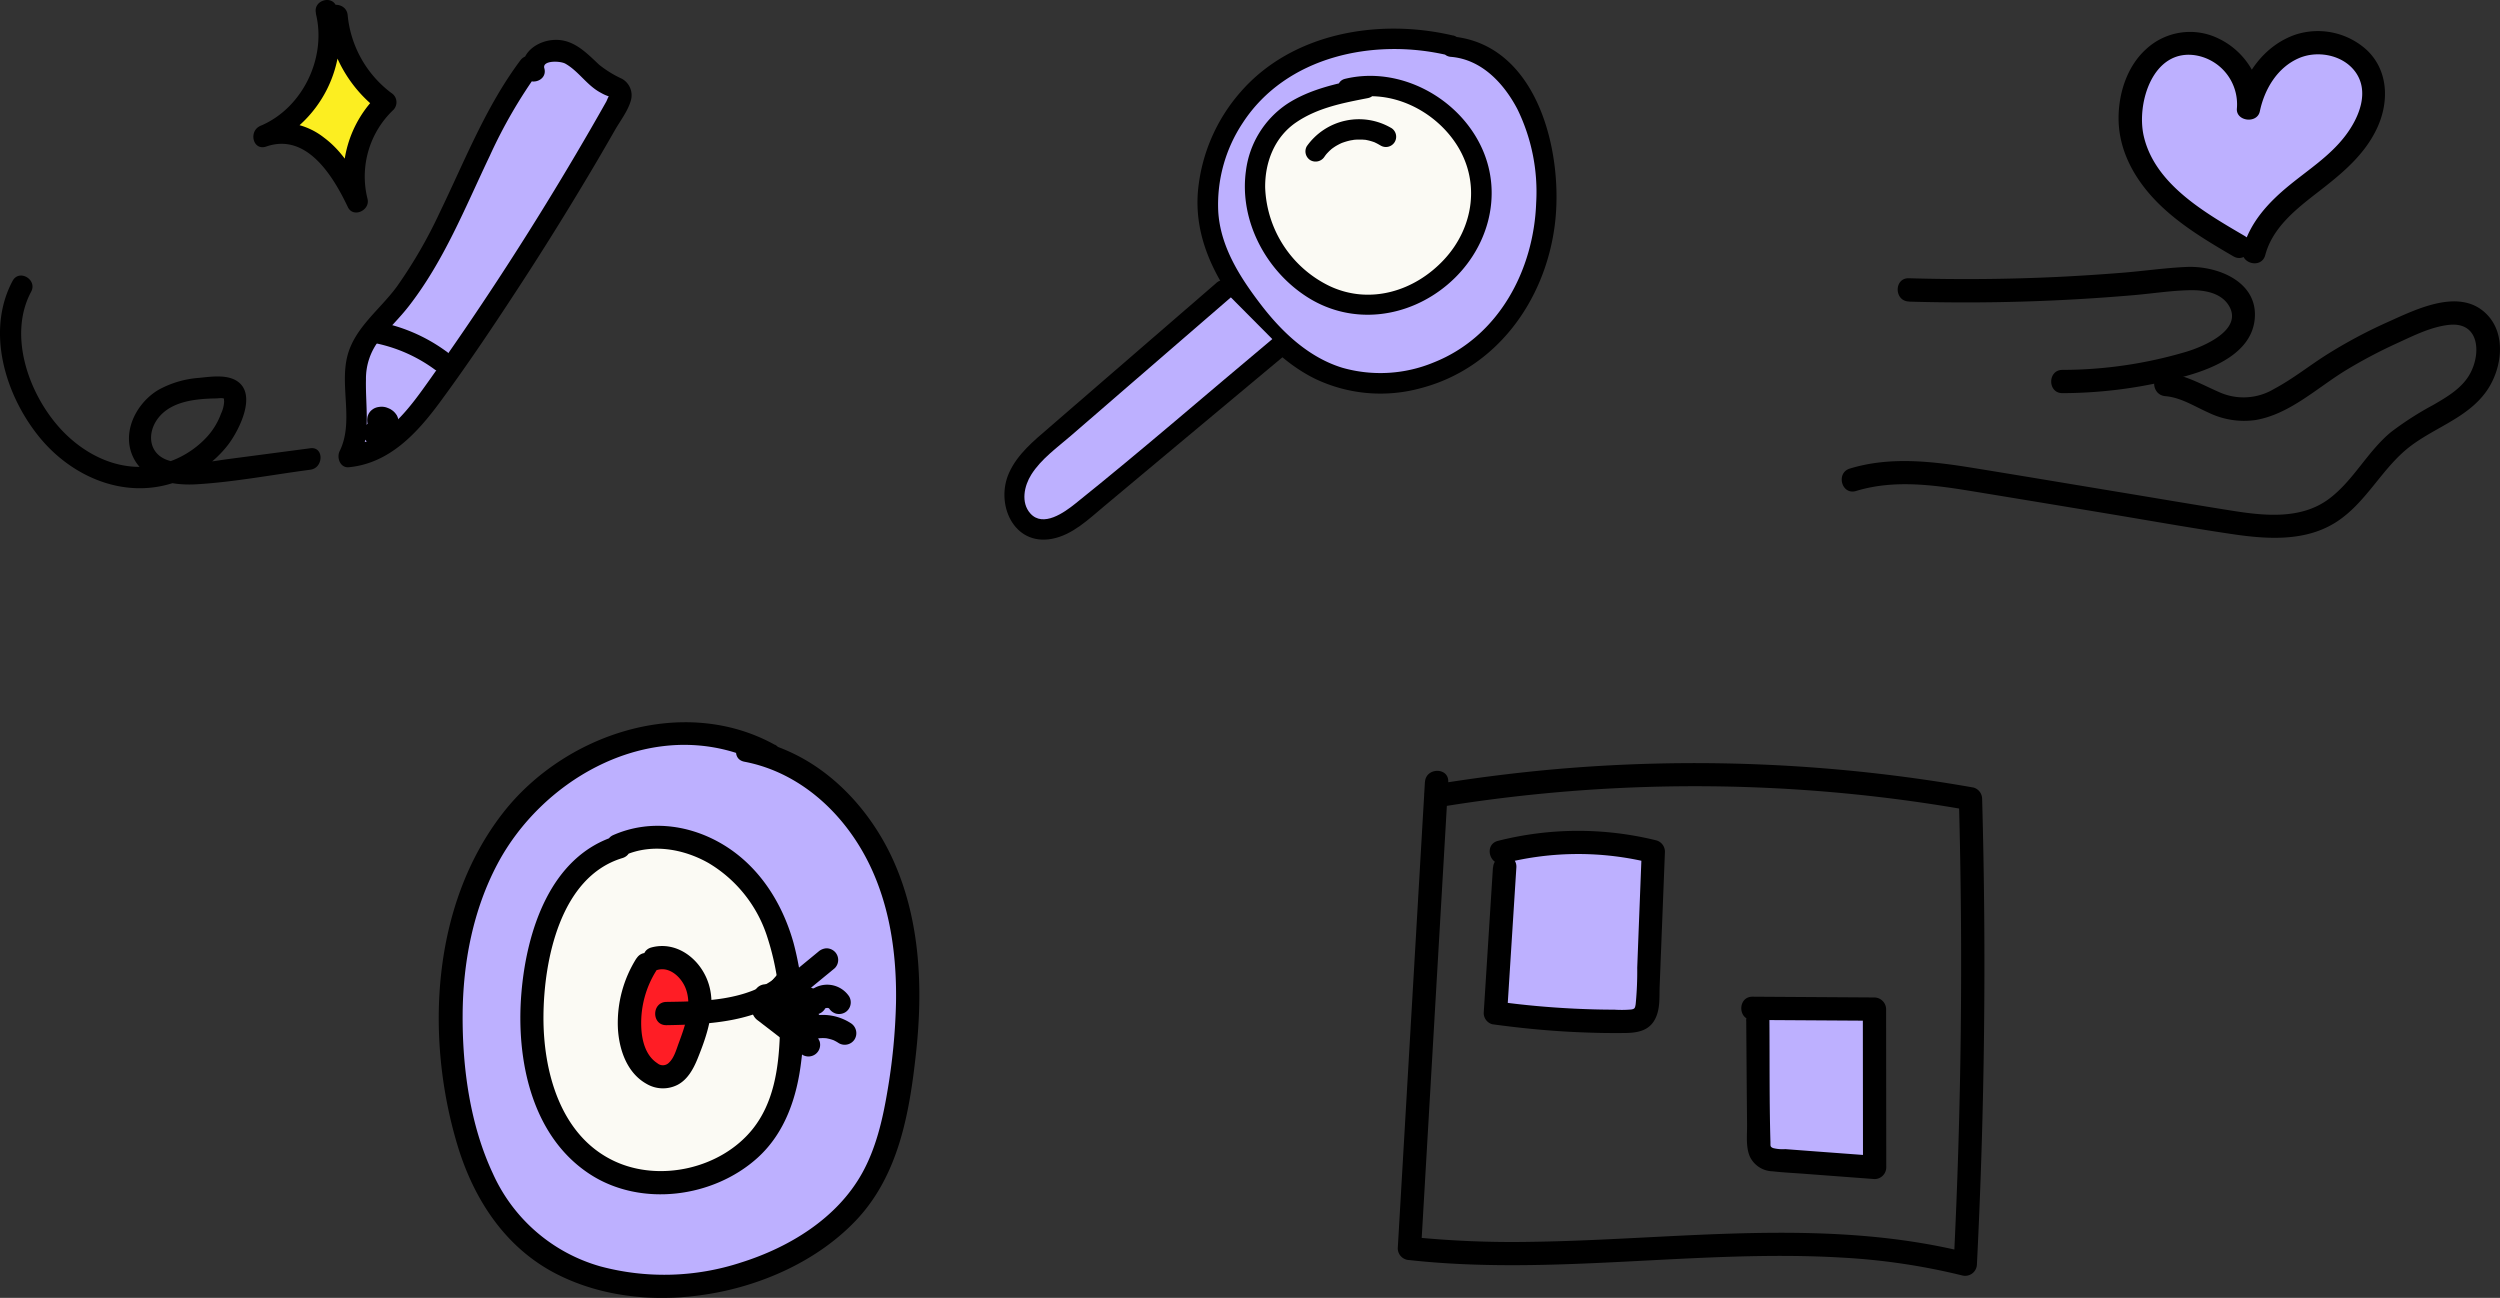 <svg id="Group_5" data-name="Group 5" xmlns="http://www.w3.org/2000/svg" xmlns:xlink="http://www.w3.org/1999/xlink" width="480.318" height="249.361" viewBox="0 0 480.318 249.361">
  <rect x="0" y="0" width="480.318" height="249.361" fill="#333333" stroke="none"/>
  <defs>
    <clipPath id="clip-path">
      <rect id="Rectangle_93" data-name="Rectangle 93" width="480.318" height="249.361" fill="none"/>
    </clipPath>
  </defs>
  <g id="Group_4" data-name="Group 4" clip-path="url(#clip-path)">
    <path id="Path_1" data-name="Path 1" d="M46.017,1.388c2.5,9.494-2.966,20.435-12.073,24.116,3.771-1.446,8.183-.015,11.253,2.623s5.023,6.32,6.752,9.971a19.6,19.6,0,0,1,5.515-19.108,23.126,23.126,0,0,1-9.39-16.723" transform="translate(16.649 0.681)" fill="#fcee21"/>
    <path id="Path_2" data-name="Path 2" d="M44.665,2.605c2.1,8.451-2.519,18.154-10.627,21.567-2.37,1-1.476,4.874,1.1,3.98,7.825-2.713,12.893,5.783,15.68,11.641,1.028,2.161,4.337.611,3.771-1.595A17.645,17.645,0,0,1,59.57,21.1a2.106,2.106,0,0,0-.417-3.249A21.22,21.22,0,0,1,50.776,2.9C50.537.28,46.409.25,46.647,2.9A25.649,25.649,0,0,0,57.066,21.415l-.417-3.249a21.858,21.858,0,0,0-6.036,21.12l3.771-1.595c-2-4.2-4.337-8.406-8.138-11.238a13.375,13.375,0,0,0-12.192-2.31l1.1,3.98A23.282,23.282,0,0,0,48.674,1.473c-.641-2.579-4.62-1.49-3.98,1.1Z" transform="translate(16.019 0)"/>
    <path id="Path_3" data-name="Path 3" d="M79.722,9.412C68.573,24.153,64.758,43.723,52.312,57.406c-1.789,1.967-3.771,3.831-4.9,6.23-3.011,6.409.879,14.607-2.444,20.867,7.214-.566,12.431-6.9,16.634-12.788A609.389,609.389,0,0,0,96.7,16.477a2.406,2.406,0,0,0,.447-1.893c-.268-.8-1.237-1.073-2.012-1.386-3.085-1.207-4.9-4.442-7.78-6.081s-7.959.253-6.841,3.368" transform="translate(22.054 3.195)" fill="#bdb0ff"/>
    <path id="Path_4" data-name="Path 4" d="M78.6,9.041c-6.662,8.9-10.687,19.287-15.5,29.228a91.738,91.738,0,0,1-8.213,14.219c-3.234,4.442-8.168,7.944-9.554,13.414-1.49,5.9,1.282,12.654-1.476,18.244-.626,1.267.1,3.279,1.789,3.1C53.4,86.487,58.7,80.733,63.084,74.8c5.485-7.438,10.627-15.143,15.665-22.879s9.807-15.456,14.458-23.341q1.789-3.041,3.532-6.1c1.028-1.789,2.519-3.711,3.07-5.709A3.625,3.625,0,0,0,98.066,12.6,20.879,20.879,0,0,1,93.714,9.92c-2.742-2.579-5.306-5.291-9.39-4.7-3.2.477-6.111,3-5.127,6.469.73,2.549,4.71,1.461,3.98-1.1-.447-1.55,3.07-1.431,4.039-.879,2.564,1.446,4.158,4.2,6.812,5.589a8.224,8.224,0,0,0,1.789.775c.268.06.209-.343-.119-.194-.253.119-.462.85-.626,1.133-.984,1.744-1.967,3.473-2.966,5.2q-2.817,4.874-5.723,9.7Q74.576,51.527,61.311,70.2c-3.8,5.351-8.54,12.222-15.68,12.923l1.789,3.1c2.5-5.053,1.371-10.418,1.49-15.814a12.015,12.015,0,0,1,2.623-7.676c1.833-2.266,3.8-4.114,5.53-6.335,6.812-8.719,10.9-19.048,15.62-28.945a95.033,95.033,0,0,1,9.465-16.306c1.595-2.131-1.982-4.188-3.562-2.087Z" transform="translate(21.402 2.522)"/>
    <path id="Path_5" data-name="Path 5" d="M48.222,45.446a29.122,29.122,0,0,1,12.49,5.321,2.075,2.075,0,0,0,2.832-.745A2.13,2.13,0,0,0,62.8,47.19a32.379,32.379,0,0,0-13.474-5.738,2.063,2.063,0,0,0-1.088,3.98Z" transform="translate(22.925 20.311)"/>
    <path id="Path_6" data-name="Path 6" d="M51.66,54.619v-.075l.075.551v-.164l-.075.551a.671.671,0,0,1,.03-.119l-.209.492a.408.408,0,0,1,.06-.1l-.328.417.075-.075-.417.328A.86.86,0,0,1,51,56.348l-.492.209s.134-.045.209-.06l-.551.075h.343l-.551-.075a2,2,0,0,1,.4.1l-.492-.209a1.072,1.072,0,0,1,.313.179l-.417-.328a1.287,1.287,0,0,1,.209.194l-.328-.417s.075.119.1.179l-.209-.492a.731.731,0,0,1,.045.194l-.075-.551v.209l.075-.551a1.531,1.531,0,0,1-.1.373l.209-.492a1.622,1.622,0,0,1-.209.343l.328-.417a2.032,2.032,0,0,1-.358.358l.417-.328a2.816,2.816,0,0,1-.745.417l.492-.209a8.362,8.362,0,0,1-1.356.4,1.522,1.522,0,0,0-.7.373,1.674,1.674,0,0,0-.537.581,1.438,1.438,0,0,0-.238.775,1.7,1.7,0,0,0,.03.82,2.1,2.1,0,0,0,.954,1.237l.492.209a1.982,1.982,0,0,0,1.1,0,6.27,6.27,0,0,0,.909-.238,3.708,3.708,0,0,0,.432-.164,6.846,6.846,0,0,0,.894-.4c.194-.119.373-.253.566-.388a3.751,3.751,0,0,0,.522-.447,3.688,3.688,0,0,0,.537-.73c.1-.209.194-.432.283-.641.03-.075.045-.149.075-.238a5.069,5.069,0,0,0,.089-.686v-.149a3.019,3.019,0,0,0-.343-1.252.325.325,0,0,0-.075-.119,3.34,3.34,0,0,0-.4-.507,3.274,3.274,0,0,0-.611-.492,1.416,1.416,0,0,0-.253-.149,6.472,6.472,0,0,0-.745-.3,3.625,3.625,0,0,0-.82-.119,3.082,3.082,0,0,0-.522.045,2.78,2.78,0,0,0-1,.313c-.03.015-.075.045-.1.06a4.011,4.011,0,0,0-.492.388,3.239,3.239,0,0,0-.343.447l-.03.045a3.393,3.393,0,0,0-.224.537.134.134,0,0,1-.015.075,3.2,3.2,0,0,0,0,1.356,1.522,1.522,0,0,0,.373.7,1.674,1.674,0,0,0,.581.537,1.438,1.438,0,0,0,.775.238,1.7,1.7,0,0,0,.82-.03,2.1,2.1,0,0,0,1.237-.954l.209-.492a1.982,1.982,0,0,0,0-1.1Z" transform="translate(22.93 25.715)"/>
    <path id="Path_7" data-name="Path 7" d="M59.655,68.695,43.811,70.782c-3.681.492-7.959,1.461-11.6.209s-4.024-5.187-1.848-8.049c2.534-3.324,7.348-3.756,11.194-3.816.238,0,1.192-.134,1.431.03.313.224-.045-.447.075.581a6.24,6.24,0,0,1-.6,2.325,13.5,13.5,0,0,1-2.608,4.352,17.876,17.876,0,0,1-8.988,5.351C23.526,73.628,16.327,70.2,11.438,64.76c-5.932-6.6-9.927-17.781-5.455-26.128,1.252-2.34-2.31-4.427-3.562-2.087C-2.722,46.174.975,58.381,7.458,66.429c6.066,7.527,15.9,11.969,25.457,9.047a21.562,21.562,0,0,0,10.925-7.467c2.087-2.757,5.723-9.822,1.55-12.311-1.982-1.192-4.948-.745-7.125-.522a18.96,18.96,0,0,0-7.78,2.28c-4.024,2.355-6.9,7.557-5.217,12.207,1.878,5.142,7.631,6.245,12.475,5.962,7.3-.432,14.637-1.848,21.88-2.8,2.593-.343,2.638-4.471,0-4.129Z" transform="translate(0 17.422)"/>
    <path id="Path_8" data-name="Path 8" d="M119.23,98.645c-16.216-9.152-38.246-1.967-49.574,12.8s-13.414,34.982-10.091,53.3c1.625,8.958,4.591,17.99,10.731,24.712,11.521,12.639,31.7,13.921,47.621,7.661,8.168-3.2,15.889-8.347,20.479-15.829,3.577-5.828,5.038-12.669,6.066-19.421,1.953-12.893,2.415-26.382-2-38.633s-14.517-23.088-27.35-25.413" transform="translate(28.512 46.391)" fill="#bdb0ff"/>
    <path id="Path_9" data-name="Path 9" d="M121.137,97.435c-17.588-9.733-40.452-2.1-52.286,13.146C55.2,128.169,53.916,153.507,60.116,174.24c3.13,10.478,9.226,19.883,19.183,24.921,9.017,4.561,19.451,5.41,29.333,3.756,10.284-1.714,20.777-6.439,28.036-14.055,8.3-8.719,10.344-20.792,11.6-32.329,1.312-12.162.835-24.891-4.1-36.263-3.994-9.211-11.194-17.513-20.494-21.627a32.32,32.32,0,0,0-7.2-2.266c-2.817-.537-4.009,3.771-1.192,4.308,9.166,1.744,16.738,7.8,21.687,15.561,5.843,9.152,7.631,20.122,7.438,30.823a115.909,115.909,0,0,1-1.684,17.126c-.909,5.366-2.176,10.791-4.844,15.576-4.844,8.69-14.04,14.249-23.326,17.155a47.4,47.4,0,0,1-26.948.715,32.291,32.291,0,0,1-20.658-17.856c-4.352-9.286-5.858-20.241-5.8-30.421.045-10.046,2-20.241,6.752-29.154,8.332-15.59,27.067-26.62,44.893-21.493a29.476,29.476,0,0,1,6.1,2.549c2.519,1.4,4.784-2.459,2.251-3.86Z" transform="translate(27.739 45.663)"/>
    <path id="Path_10" data-name="Path 10" d="M85.386,109.809c-10.031,2.877-14.8,14.353-16.231,24.7-1.759,12.669.179,27.261,10.21,35.19,10.717,8.451,28.692,4.814,35.28-7.139,2.817-5.127,3.637-11.1,3.816-16.947.3-9.807-1.252-20.122-7.169-27.947s-17.036-12.282-25.949-8.2" transform="translate(33.635 52.934)" fill="#fbfaf4"/>
    <path id="Path_11" data-name="Path 11" d="M85.526,108.37c-12.729,3.845-17.29,18.422-18.258,30.316-1.028,12.595,1.893,27.38,13.221,34.728,9.778,6.335,23.639,4.5,32.135-3.16,5.351-4.829,7.631-11.76,8.436-18.75a59.115,59.115,0,0,0-1.505-22.581c-2.146-7.631-6.528-14.592-13.385-18.78-6.439-3.92-14.249-4.978-21.225-1.923-2.623,1.148-.358,5.008,2.251,3.86,5.187-2.266,11.208-1.207,16.008,1.505a25.551,25.551,0,0,1,11.208,13.906,51.349,51.349,0,0,1,2.519,19.123c-.224,6.454-1.192,13.086-5.247,18.124-6.051,7.527-17.767,10.24-26.531,6.141-10.433-4.874-13.712-17.29-13.638-27.887s3.16-26.724,15.173-30.346c2.742-.835,1.58-5.142-1.192-4.307Z" transform="translate(32.899 52.212)"/>
    <path id="Path_12" data-name="Path 12" d="M84.416,124.7a20.776,20.776,0,0,0-2.981,14.741c.686,3.905,4.322,8.287,7.855,6.484,1.654-.85,2.429-2.728,3.085-4.457,1.4-3.711,2.817-7.646,2.042-11.536s-4.65-7.438-8.451-6.3" transform="translate(39.792 60.533)" fill="#ff1d25"/>
    <path id="Path_13" data-name="Path 13" d="M83.227,124.3a23.266,23.266,0,0,0-3.577,13.265c.179,4.129,1.684,8.749,5.545,10.881a6.188,6.188,0,0,0,5.962.149c1.908-1.014,3.011-3.041,3.816-5.023,1.759-4.367,3.592-9.554,2.146-14.279s-6.051-8.391-11-7.08c-2.787.73-1.595,5.053,1.192,4.308,2.4-.641,4.621,1.535,5.4,3.652,1.252,3.383-.209,7.288-1.386,10.478-.447,1.207-.864,2.772-1.833,3.681a1.633,1.633,0,0,1-2.266.119c-2.31-1.49-3-4.5-3.085-7.065A18.906,18.906,0,0,1,87.1,126.569c1.55-2.444-2.325-4.68-3.86-2.251Z" transform="translate(39.058 59.813)"/>
    <path id="Path_14" data-name="Path 14" d="M86.614,135.439c8.555-.134,17.543-.626,24.489-6.2a2.249,2.249,0,0,0,0-3.16,2.277,2.277,0,0,0-3.16,0c-5.872,4.71-14.174,4.784-21.329,4.889-2.877.045-2.877,4.516,0,4.471" transform="translate(41.425 61.526)"/>
    <path id="Path_15" data-name="Path 15" d="M102.5,129.049c2.877,0,2.877-4.471,0-4.471s-2.877,4.471,0,4.471" transform="translate(49.218 61.104)"/>
    <path id="Path_16" data-name="Path 16" d="M102.352,125.225l-4.278,4.844a2.264,2.264,0,0,0-.179,2.936,2.228,2.228,0,0,0,2.892.581,7.03,7.03,0,0,1,.909-.551c.164-.075.328-.149.477-.224-.075.045-.447.179-.164.075.089-.03.164-.06.253-.089a5.786,5.786,0,0,1,1.028-.268c.089-.015.179-.03.253-.045.313-.06-.119.03-.194.03.194,0,.4-.045.6-.045.358-.015.7,0,1.058.015a1.642,1.642,0,0,1,.268.03c.283.015-.492-.089-.194-.03.179.03.343.06.522.1a7.906,7.906,0,0,1,1.014.3c.075.03.373.149.045,0s-.03,0,.03.015a5.816,5.816,0,0,1,.522.283l1.133-4.173-4.367.358a2.236,2.236,0,1,0,0,4.471l4.367-.358a2.318,2.318,0,0,0,2.161-1.64,2.222,2.222,0,0,0-1.028-2.519,10.455,10.455,0,0,0-10.91.4l2.713,3.518,4.278-4.844a2.234,2.234,0,0,0-3.16-3.16Z" transform="translate(47.791 61.112)"/>
    <path id="Path_17" data-name="Path 17" d="M98.8,131.26c.447.119.879.253,1.312.4.209.075.432.149.641.238.089.045.194.075.283.119.253.1-.417-.194-.045,0a22.367,22.367,0,0,1,2.429,1.3c.373.224.73.477,1.073.73.089.075.224.134.313.224-.075-.089-.313-.253-.089-.075.179.149.358.283.537.432a18.051,18.051,0,0,1,2,2,2.249,2.249,0,0,0,3.16,0,2.292,2.292,0,0,0,0-3.16,21.5,21.5,0,0,0-10.418-6.513,2.268,2.268,0,0,0-2.757,1.565,2.294,2.294,0,0,0,1.565,2.757Z" transform="translate(47.662 62.232)"/>
    <path id="Path_18" data-name="Path 18" d="M98.071,132.921l8.57,6.6a2.242,2.242,0,0,0,3.294-2.534,2.753,2.753,0,0,0-1.028-1.341l-8.57-6.6a2.242,2.242,0,0,0-3.294,2.534,2.753,2.753,0,0,0,1.028,1.341" transform="translate(47.555 63.149)"/>
    <path id="Path_19" data-name="Path 19" d="M104.96,130.839l5.813-4.784a2.231,2.231,0,0,0,0-3.16,2.3,2.3,0,0,0-1.58-.656,2.575,2.575,0,0,0-1.58.656l-5.813,4.784a2.231,2.231,0,0,0,0,3.16,2.3,2.3,0,0,0,1.58.656A2.574,2.574,0,0,0,104.96,130.839Z" transform="translate(49.61 59.955)"/>
    <path id="Path_20" data-name="Path 20" d="M107.668,131.549l.179-.268-.343.447a2.144,2.144,0,0,1,.417-.4l-.447.343a2.95,2.95,0,0,1,.6-.343l-.537.224a3.507,3.507,0,0,1,.775-.209l-.6.075a4.188,4.188,0,0,1,.864,0l-.6-.075a2.815,2.815,0,0,1,.715.194l-.537-.224a3.422,3.422,0,0,1,.6.343l-.447-.343a2.144,2.144,0,0,1,.4.417l-.343-.447a1.765,1.765,0,0,1,.119.179,2.376,2.376,0,0,0,1.341,1.028,2.33,2.33,0,0,0,1.729-.224,2.226,2.226,0,0,0,1.028-1.341,2.262,2.262,0,0,0-.224-1.729,5.074,5.074,0,0,0-8.511.089,2.331,2.331,0,0,0-.224,1.729,2.236,2.236,0,0,0,2.757,1.565,2.342,2.342,0,0,0,1.341-1.028Z" transform="translate(50.792 62.256)"/>
    <path id="Path_21" data-name="Path 21" d="M106.285,135.389c.224-.045.432-.089.656-.119l-.6.075a7.579,7.579,0,0,1,2.012,0l-.6-.075a7.931,7.931,0,0,1,1.938.522l-.537-.224a7.982,7.982,0,0,1,1.267.686,2.253,2.253,0,0,0,1.729.224,2.226,2.226,0,0,0,1.341-1.028,2.277,2.277,0,0,0-.8-3.055,9.856,9.856,0,0,0-7.587-1.312,2.256,2.256,0,0,0-1.565,2.757A2.3,2.3,0,0,0,106.3,135.4Z" transform="translate(50.743 64.169)"/>
    <path id="Path_22" data-name="Path 22" d="M202.282,6.275c-11.834-2.862-25.115-1.1-34.713,6.379s-14.592,21.09-10.4,32.522a39.842,39.842,0,0,0,4.606,8.511c4.322,6.409,9.673,12.475,16.768,15.516,11.194,4.8,25.085.656,33.133-8.481s10.6-22.342,8.272-34.311c-1.818-9.36-8.064-19.287-17.573-19.883" transform="translate(76.355 2.441)" fill="#bdb0ff"/>
    <path id="Path_23" data-name="Path 23" d="M203.448,5.013c-14.234-3.354-30.972-.551-40.9,10.955a33.487,33.487,0,0,0-8.093,18.87c-.656,7.572,2.087,14.294,6.26,20.479s9.45,12.371,16.4,15.725a29.165,29.165,0,0,0,20.077,1.744c14.562-3.771,23.907-16.738,25.8-31.255,1.789-13.727-3.13-35-19.958-36.353-2.519-.209-2.5,3.726,0,3.935,5.9.477,10.18,5.068,12.788,10.046a36.155,36.155,0,0,1,3.607,18.02c-.462,12.937-7.214,25.681-19.645,30.629a26.729,26.729,0,0,1-17.528,1.058c-6.5-1.967-11.656-6.856-15.71-12.147s-7.8-11.164-8.2-17.916a28.361,28.361,0,0,1,4.71-17.006c8.362-12.833,25.189-16.336,39.364-13,2.459.581,3.518-3.2,1.043-3.8Z" transform="translate(75.711 1.81)"/>
    <path id="Path_24" data-name="Path 24" d="M170.971,37.4,137.734,66.149C135.14,68.4,132.442,70.785,131.25,74s-.283,7.5,2.847,8.9c3.488,1.565,7.333-1.043,10.269-3.488l37.352-31.2" transform="translate(64.129 18.343)" fill="#bdb0ff"/>
    <path id="Path_25" data-name="Path 25" d="M170.2,36.643,148.777,55.169l-10.7,9.256c-2.921,2.519-6.066,5.068-7.691,8.66-2.713,5.947.79,14.115,8.213,12.729,3.935-.73,7.065-3.786,10.031-6.26l10.746-8.988,24.34-20.33c1.938-1.625-.85-4.4-2.787-2.787-12.595,10.523-25.01,21.329-37.814,31.583-2.116,1.7-6.2,4.65-8.66,1.908-1.878-2.1-1.177-5.321.179-7.467,1.878-3,5.008-5.217,7.646-7.5l9.3-8.049L173,39.4c1.923-1.654-.879-4.427-2.787-2.787Z" transform="translate(63.504 17.712)"/>
    <path id="Path_26" data-name="Path 26" d="M182.944,11.535c-6.856,1.327-14.413,3.1-18.348,8.868a17.018,17.018,0,0,0-2.564,6.737C160.006,39.2,169.694,52.016,181.871,53.1S205.942,43,205.331,30.777,191.455,8.569,179.605,11.609" transform="translate(79.342 5.424)" fill="#fbfaf4"/>
    <path id="Path_27" data-name="Path 27" d="M183.059,10.269c-4.978.969-10.195,2.1-14.5,4.919a18.193,18.193,0,0,0-7.885,12.833c-1.327,9.554,3.845,19.272,11.909,24.34,8.615,5.41,19.287,3.935,26.888-2.534s10.717-16.932,6.558-26.113c-4.412-9.733-15.8-15.889-26.292-13.37-2.459.6-1.416,4.382,1.043,3.8,7.751-1.863,16.038,2.206,20.3,8.734,4.665,7.139,3.4,16.008-2.325,22.178s-14.338,8.719-22,5.112A21.893,21.893,0,0,1,164.369,31.3c-.075-4.9,1.789-9.748,5.947-12.58s9.047-3.741,13.772-4.665c2.489-.477,1.431-4.278-1.043-3.8Z" transform="translate(78.706 4.796)"/>
    <path id="Path_28" data-name="Path 28" d="M184.763,17.059a12.268,12.268,0,0,0-16.216,3.5,1.99,1.99,0,0,0,.7,2.7,2.029,2.029,0,0,0,2.7-.7s.3-.417.164-.238.149-.179.179-.224c.194-.224.4-.432.611-.641.1-.1.224-.194.328-.3.06-.045.373-.3.089-.075.238-.179.477-.343.73-.507.224-.134.462-.268.7-.388.134-.075.268-.134.4-.194.328-.164-.1.03.1-.045a11.853,11.853,0,0,1,1.714-.507c.149-.03.835-.119.447-.089.3-.03.6-.06.894-.06h.894c.149,0,.3.03.447.03.328.03-.462-.089.089,0a9.662,9.662,0,0,1,1.714.447,3.035,3.035,0,0,1,.328.134c-.343-.149.03.03.1.06.3.149.581.313.864.477a1.971,1.971,0,0,0,2-3.4Z" transform="translate(82.531 7.531)"/>
    <path id="Path_29" data-name="Path 29" d="M246.774,41.075a375.031,375.031,0,0,0,43.507-1.267c3.488-.313,7.02-.864,10.523-.924,2.668-.045,5.887.447,7.423,2.936,2.877,4.7-4.948,7.929-8.2,8.9a83.844,83.844,0,0,1-23.758,3.473c-2.877,0-2.877,4.486,0,4.471a89.466,89.466,0,0,0,23.922-3.339c5.276-1.505,12.267-4.427,13-10.7.85-7.318-7.05-10.463-13.057-10.21-4.144.179-8.272.79-12.4,1.118s-8.272.6-12.416.8q-14.264.671-28.543.253c-2.877-.089-2.877,4.382,0,4.471Z" transform="translate(119.981 16.872)"/>
    <path id="Path_30" data-name="Path 30" d="M299.6,57.063c2.981.253,5.6,1.982,8.272,3.16a15.586,15.586,0,0,0,8.988,1.431c6.648-1.1,12-6.32,17.6-9.688a95.672,95.672,0,0,1,9.554-5.038c3.279-1.505,6.618-3.19,10.046-3.562,6.111-.671,6.215,5.962,3.8,9.822-1.55,2.5-4.293,4.1-6.782,5.545a61.187,61.187,0,0,0-8.093,5.187c-4.561,3.726-7.229,9.33-11.954,12.863-5.381,4.039-12.505,3.264-18.75,2.266-7.706-1.222-15.412-2.549-23.117-3.816-8.719-1.446-17.424-2.906-26.143-4.322-7.974-1.3-16.187-2.34-24.056.06-2.742.835-1.58,5.157,1.192,4.308,7.542-2.3,15.412-1.088,23.028.164q12.408,2.035,24.787,4.1c8.257,1.371,16.231,2.8,24.369,4.009,6.782,1.014,14.294,1.535,20.285-2.444,5.291-3.518,8.168-9.345,12.863-13.474,4.919-4.337,11.969-6.036,15.844-11.611,2.847-4.084,3.816-10.6.164-14.517-5.112-5.485-13.653-1.163-19.153,1.3a95.2,95.2,0,0,0-11.611,6.186c-3.443,2.161-6.648,4.755-10.24,6.662a11.381,11.381,0,0,1-10.642.6c-3.413-1.49-6.5-3.339-10.284-3.667-2.862-.238-2.847,4.233,0,4.471Z" transform="translate(116.443 19.053)"/>
    <path id="Path_31" data-name="Path 31" d="M295.51,44.605c-7.557-4.412-15.531-9.286-19.3-17.17s-.865-19.54,7.646-21.567C290.8,4.228,298.3,11.039,297.328,18.1c1.014-5.247,4.516-10.18,9.539-11.969s11.417.313,13.653,5.157c3.026,6.588-2.221,14.011-7.87,18.557s-12.535,8.809-14.264,15.859" transform="translate(134.68 2.7)" fill="#bdb0ff"/>
    <path id="Path_32" data-name="Path 32" d="M297.38,43.407c-7.572-4.442-17.319-9.927-19.451-19.227-1.446-6.32,1.759-16.857,10.031-15.5a9.543,9.543,0,0,1,7.87,10.165c-.268,2.5,3.875,3.041,4.4.6.894-4.278,3.368-8.451,7.527-10.24,3.5-1.505,8.228-.656,10.642,2.4,3.1,3.905.879,9.122-1.789,12.58-2.936,3.831-7.02,6.439-10.7,9.45-3.994,3.264-7.587,7.11-8.943,12.222-.745,2.787,3.577,3.965,4.307,1.192,1.431-5.366,6.007-8.9,10.195-12.147,4.5-3.488,8.988-7.139,11.387-12.46,2.236-4.963,2.057-10.94-2.131-14.845a13.949,13.949,0,0,0-13.727-2.877c-5.887,2.072-9.852,7.557-11.1,13.534l4.4.6c.611-5.515-2.906-10.9-7.78-13.3a12.415,12.415,0,0,0-14.145,1.938c-3.532,3.19-5.172,8.138-5.276,12.8-.119,5.53,2.146,10.463,5.649,14.651,4.427,5.276,10.523,8.913,16.4,12.341,2.489,1.461,4.74-2.4,2.251-3.86Z" transform="translate(133.942 1.961)"/>
    <path id="Path_33" data-name="Path 33" d="M185.392,102.023l-5.217,89.593a2.282,2.282,0,0,0,2.236,2.236c27.678,3.041,55.4-2.1,83.109-.477a124.749,124.749,0,0,1,23.1,3.428,2.264,2.264,0,0,0,2.832-2.161q2.236-44.67,1-89.414a2.285,2.285,0,0,0-1.64-2.161,307.847,307.847,0,0,0-81.157-3.458q-11.447,1.051-22.79,2.921c-2.832.462-1.625,4.77,1.192,4.307a303.068,303.068,0,0,1,79.279-2.534q11.2,1.118,22.283,3.07l-1.64-2.161q1.23,44.715-1,89.414l2.832-2.161c-27.44-6.9-55.729-2.534-83.586-2.131a192.3,192.3,0,0,1-23.8-.969l2.236,2.236,5.217-89.593c.164-2.877-4.307-2.862-4.471,0Z" transform="translate(88.371 48.245)"/>
    <path id="Path_34" data-name="Path 34" d="M194.528,113.422l-1.774,27.947a171.957,171.957,0,0,0,25.368,1.61,4.243,4.243,0,0,0,2.579-.581c1.073-.775,1.207-2.28,1.267-3.607q.559-14.219,1.118-28.424a59.285,59.285,0,0,0-29.258.089" transform="translate(94.543 53.256)" fill="#bdb0ff"/>
    <path id="Path_35" data-name="Path 35" d="M193.029,114.148l-1.774,27.947a2.249,2.249,0,0,0,1.64,2.161c5.664.775,11.343,1.327,17.066,1.55q4.136.179,8.272.134c2.176-.015,4.471-.268,5.738-2.31s1-4.5,1.088-6.707l.328-8.391.686-17.439a2.263,2.263,0,0,0-1.64-2.161,62.6,62.6,0,0,0-30.436.089c-2.787.7-1.61,5.023,1.192,4.307a57.692,57.692,0,0,1,28.066-.089l-1.64-2.161-.581,14.86-.283,7.423a65.173,65.173,0,0,1-.3,7.035c-.119.73-.164.924-.879,1.028a21.106,21.106,0,0,1-3.219.03c-2.549,0-5.083-.074-7.631-.194-4.889-.238-9.763-.671-14.607-1.341l1.64,2.161,1.774-27.947c.179-2.877-4.293-2.862-4.471,0Z" transform="translate(93.806 52.53)"/>
    <path id="Path_36" data-name="Path 36" d="M226.928,132.383l.194,23.013a3.953,3.953,0,0,0,.835,2.951,4.006,4.006,0,0,0,2.5.775l18.914,1.416-.03-30.421-23.43-.149" transform="translate(110.807 63.747)" fill="#bdb0ff"/>
    <path id="Path_37" data-name="Path 37" d="M225.407,133.113l.1,13.325.06,6.662c.015,1.967-.268,4.278.551,6.126a4.975,4.975,0,0,0,4.367,2.8c2.087.238,4.188.328,6.29.492l13.3,1a2.262,2.262,0,0,0,2.236-2.236l-.03-30.421a2.282,2.282,0,0,0-2.236-2.236l-23.43-.149c-2.877-.015-2.877,4.457,0,4.471l23.43.149-2.236-2.236.03,30.421,2.236-2.236-11.238-.835-5.917-.447a7.37,7.37,0,0,1-2.37-.209c-.581-.268-.477-.4-.492-1.192-.224-7.736-.134-15.5-.194-23.237-.03-2.877-4.5-2.877-4.471,0Z" transform="translate(110.092 63.016)"/>
  </g>
</svg>
